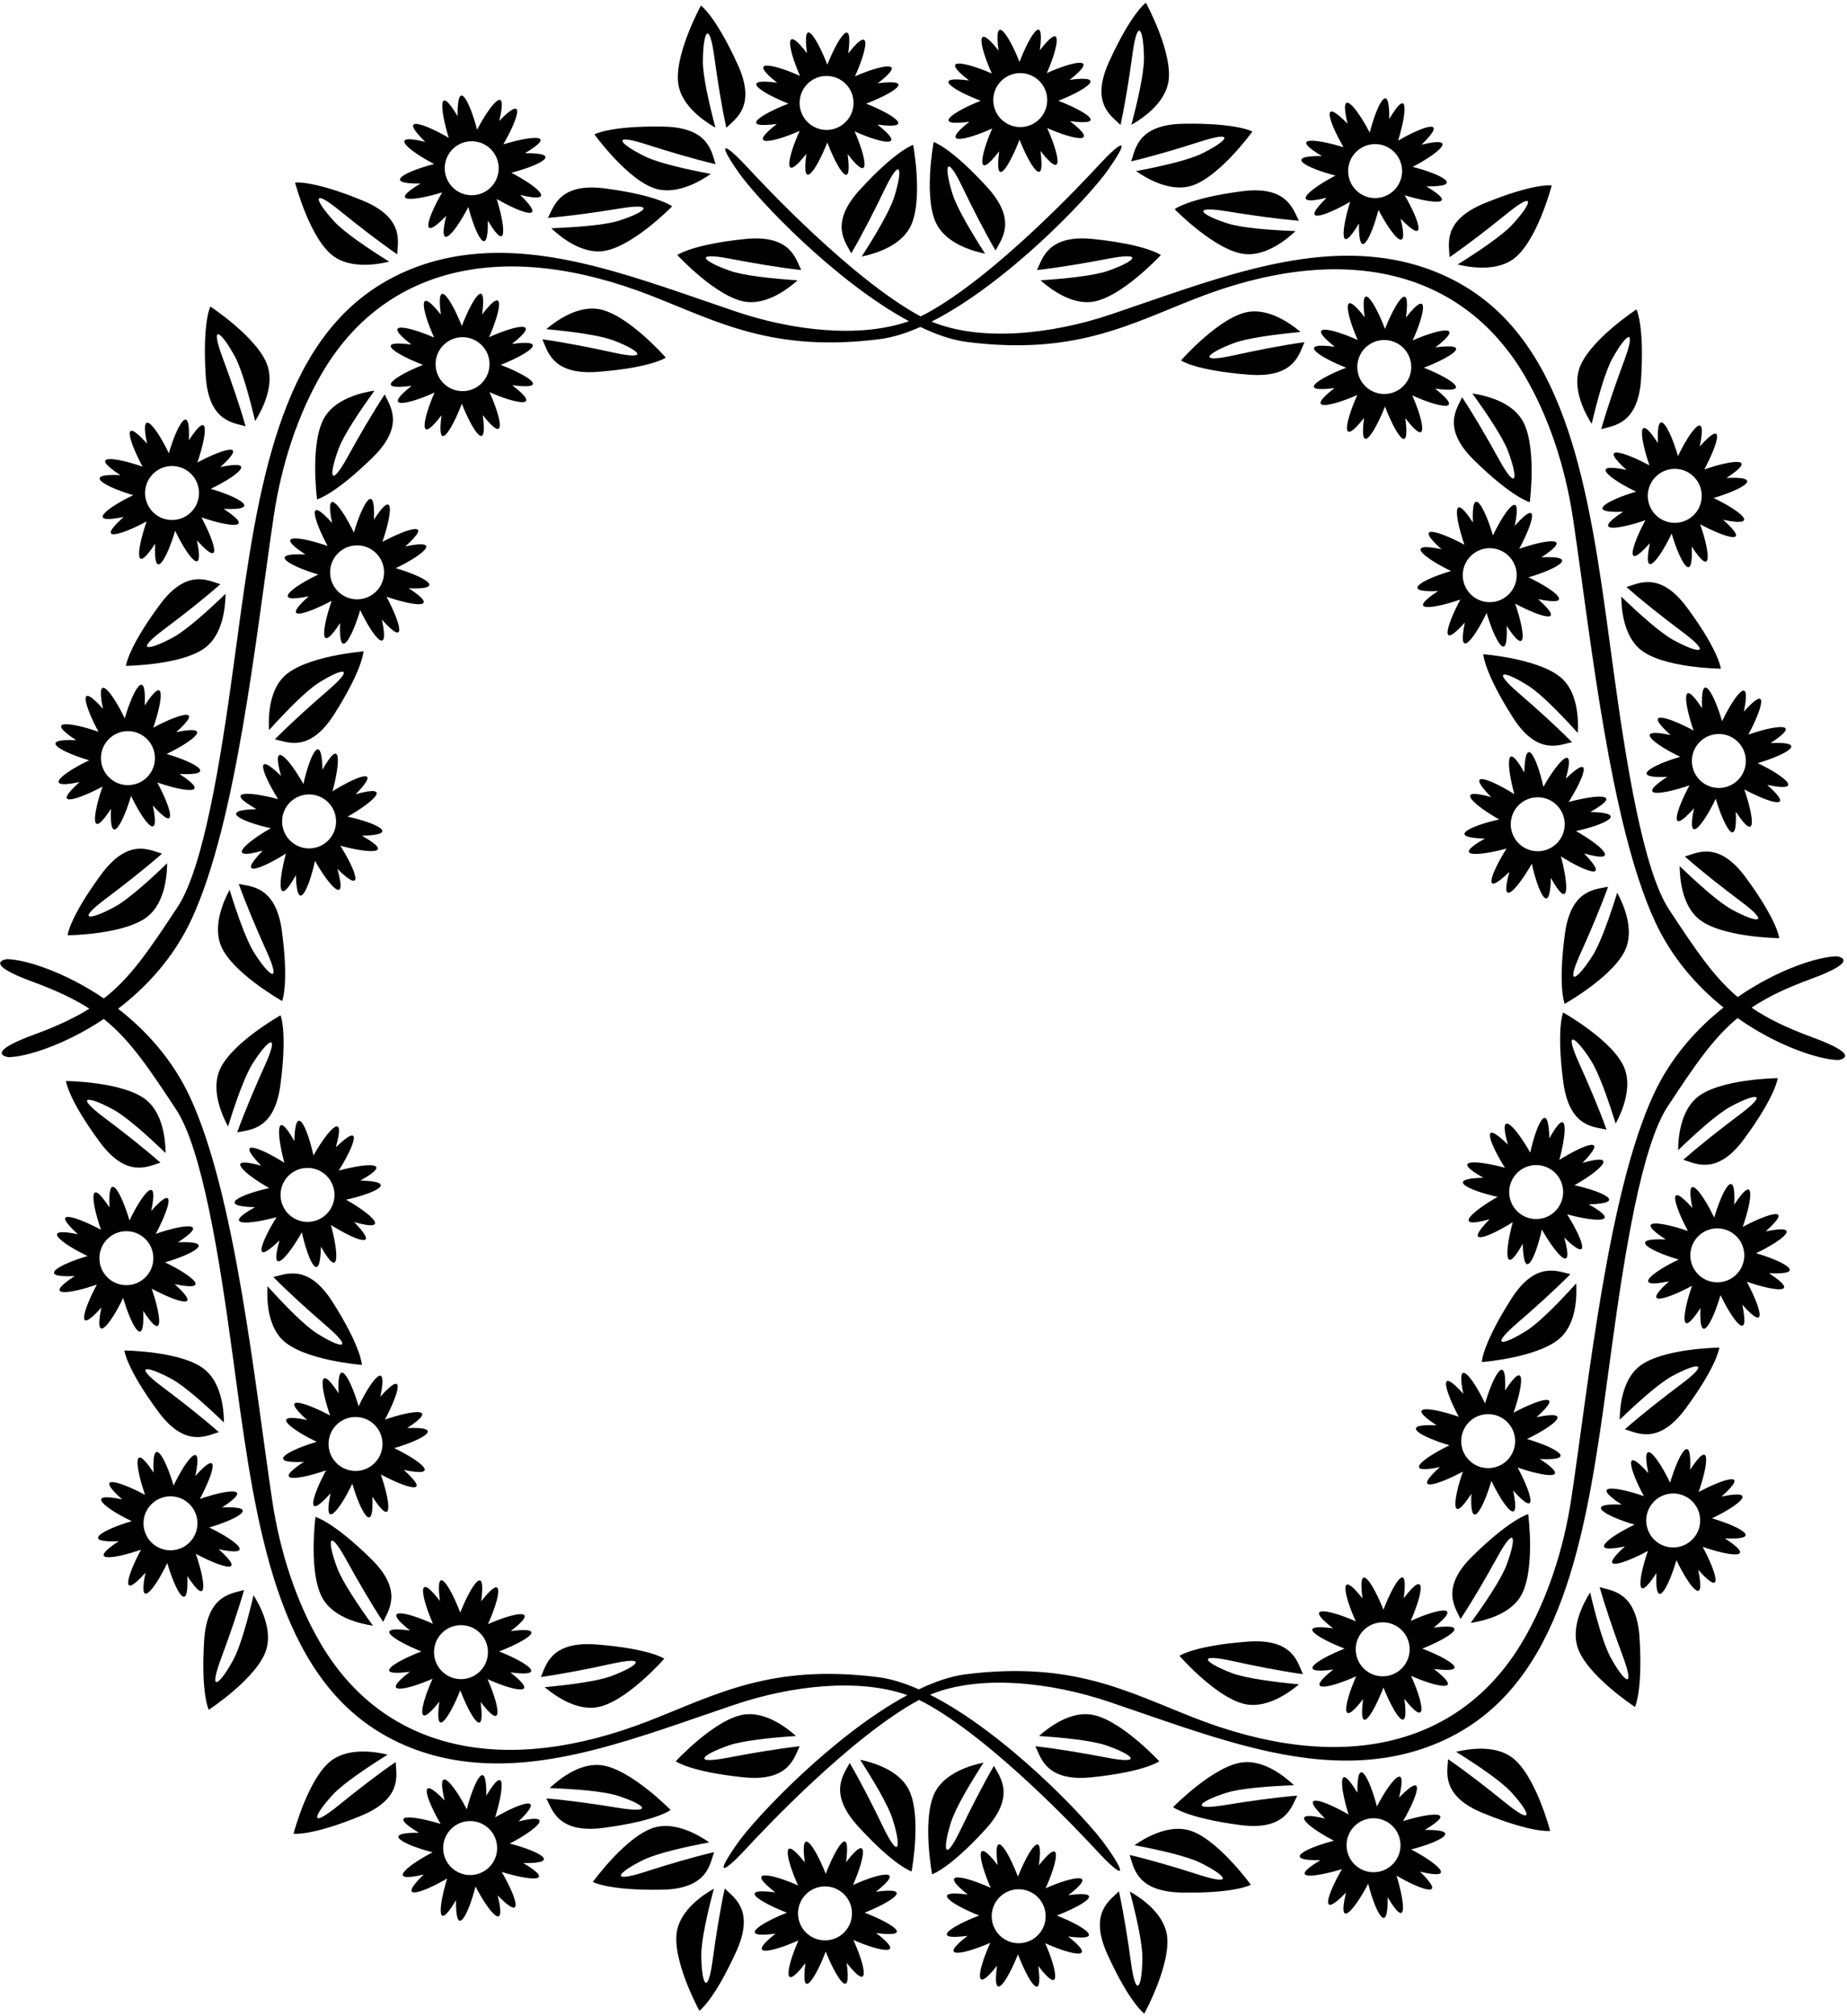 <?xml version="1.0" encoding="UTF-8"?>
<svg xmlns="http://www.w3.org/2000/svg" xmlns:xlink="http://www.w3.org/1999/xlink" width="529pt" height="577pt" viewBox="0 0 529 577" version="1.1">
<g id="surface1">
<path style=" stroke:none;fill-rule:nonzero;fill:rgb(0%,0%,0%);fill-opacity:1;" d="M 95.715 73.473 C 100.613 76.852 107.734 75.797 111.469 74.895 C 105.562 71.207 98.66 66.578 95.746 63.414 C 90.184 57.375 88.91 53.484 97.309 60.297 C 102.555 64.551 108.469 69.145 113.773 72.793 C 113.848 69.328 116.059 62.406 103.789 57.371 C 89.535 51.523 84.516 52.258 84.516 52.258 C 84.516 52.258 88.797 68.703 95.715 73.473 "/>
<path style=" stroke:none;fill-rule:nonzero;fill:rgb(0%,0%,0%);fill-opacity:1;" d="M 177.234 63.172 C 173.133 64.473 164.848 65.062 157.887 65.336 C 160.68 67.973 166.34 72.422 172.27 71.922 C 180.641 71.211 192.52 59.059 192.52 59.059 C 192.52 59.059 188.527 55.93 173.254 53.934 C 160.102 52.215 158.586 59.32 156.93 62.367 C 163.348 61.828 170.762 60.777 177.426 59.688 C 188.098 57.941 185.062 60.688 177.234 63.172 "/>
<path style=" stroke:none;fill-rule:nonzero;fill:rgb(0%,0%,0%);fill-opacity:1;" d="M 120.441 52.535 C 110.734 58.297 118.648 57.523 126.641 55.066 C 122.422 62.328 119.918 69.902 127.797 61.785 C 125.121 72.809 130.297 66.672 134.141 59.25 C 136.23 67.344 139.883 74.488 139.73 63.148 C 145.508 72.855 144.734 64.941 142.262 56.945 C 149.535 61.172 157.113 63.672 148.977 55.793 C 160.02 58.469 153.883 53.293 146.441 49.445 C 154.555 47.359 161.695 43.711 150.34 43.859 C 160.066 38.086 152.148 38.855 144.137 41.328 C 148.379 34.055 150.883 26.477 142.984 34.609 C 145.68 23.57 140.504 29.707 136.641 37.145 C 134.57 29.035 130.918 21.895 131.051 33.246 C 125.293 23.523 126.066 31.441 128.52 39.449 C 121.262 35.211 113.688 32.711 121.801 40.602 C 110.781 37.91 116.918 43.09 124.34 46.949 C 116.246 49.02 109.102 52.672 120.441 52.535 Z M 130.328 42.078 C 133.688 39.445 138.547 40.027 141.18 43.383 C 143.816 46.742 143.23 51.598 139.875 54.234 C 136.52 56.871 131.66 56.285 129.027 52.93 C 126.391 49.574 126.973 44.715 130.328 42.078 "/>
<path style=" stroke:none;fill-rule:nonzero;fill:rgb(0%,0%,0%);fill-opacity:1;" d="M 46.988 180.133 C 52.391 176.086 58.285 171.469 63.121 167.211 C 59.777 166.297 53.602 162.465 45.727 173.137 C 36.582 185.531 36.07 190.578 36.07 190.578 C 36.07 190.578 53.066 190.438 59.375 184.895 C 63.848 180.965 64.562 173.801 64.598 169.961 C 59.578 174.789 53.41 180.355 49.629 182.41 C 42.414 186.332 38.332 186.617 46.988 180.133 "/>
<path style=" stroke:none;fill-rule:nonzero;fill:rgb(0%,0%,0%);fill-opacity:1;" d="M 70.344 122.023 C 68.582 115.832 66.121 108.762 63.77 102.43 C 60 92.297 63.277 94.742 67.223 101.945 C 69.289 105.719 71.465 113.738 73.074 120.516 C 75.121 117.266 78.398 110.855 76.762 105.129 C 74.457 97.051 60.238 87.738 60.238 87.738 C 60.238 87.738 57.941 92.262 58.926 107.633 C 59.77 120.867 67.039 120.988 70.344 122.023 "/>
<path style=" stroke:none;fill-rule:nonzero;fill:rgb(0%,0%,0%);fill-opacity:1;" d="M 38.176 141.727 C 30.617 145.32 24.309 150.281 35.426 147.961 C 26.992 155.484 34.613 153.203 42 149.25 C 39.238 157.188 38.242 165.102 44.426 155.621 C 43.91 166.953 47.805 159.934 50.164 151.91 C 53.758 159.449 58.715 165.754 56.398 154.656 C 63.922 163.07 61.637 155.453 57.688 148.082 C 65.621 150.828 73.539 151.82 64.055 145.656 C 75.387 146.156 68.371 142.258 60.348 139.918 C 67.887 136.309 74.191 131.352 63.094 133.684 C 71.508 126.145 63.887 128.426 56.52 132.395 C 59.262 124.441 60.258 116.527 54.094 126.027 C 54.594 114.68 50.695 121.695 48.355 129.738 C 44.746 122.18 39.785 115.875 42.121 126.988 C 34.582 118.559 36.863 126.176 40.832 133.562 C 32.879 130.801 24.961 129.809 34.465 135.988 C 23.113 135.473 30.133 139.371 38.176 141.727 Z M 43.422 136.066 C 46.207 132.836 51.086 132.473 54.32 135.258 C 57.551 138.043 57.914 142.922 55.129 146.156 C 52.344 149.391 47.465 149.754 44.23 146.969 C 41 144.18 40.637 139.301 43.422 136.066 "/>
<path style=" stroke:none;fill-rule:nonzero;fill:rgb(0%,0%,0%);fill-opacity:1;" d="M 280.875 28.848 C 273.059 31.965 266.414 36.375 277.633 34.844 C 268.711 41.875 276.57 40.246 284.191 36.77 C 280.82 44.438 279.281 52.312 286.18 43.285 C 284.711 54.504 288.996 47.801 292 39.973 C 295.102 47.801 299.512 54.449 297.992 43.215 C 305.012 52.148 303.387 44.289 299.922 36.656 C 307.574 40.039 315.449 41.578 306.438 34.672 C 317.641 36.148 310.938 31.867 303.121 28.848 C 310.938 25.762 317.586 21.348 306.367 22.855 C 315.289 15.848 307.43 17.477 299.809 20.93 C 303.176 13.285 304.719 5.41 297.82 14.41 C 299.285 3.219 295.004 9.922 292 17.727 C 288.898 9.922 284.484 3.277 286.004 14.484 C 278.984 5.574 280.613 13.434 284.078 21.039 C 276.422 17.684 268.551 16.145 277.562 23.027 C 266.359 21.574 273.059 25.859 280.875 28.848 Z M 292.211 20.922 C 296.477 20.922 299.938 24.383 299.938 28.648 C 299.938 32.914 296.477 36.375 292.211 36.375 C 287.941 36.375 284.48 32.914 284.48 28.648 C 284.48 24.383 287.941 20.922 292.211 20.922 "/>
<path style=" stroke:none;fill-rule:nonzero;fill:rgb(0%,0%,0%);fill-opacity:1;" d="M 282.152 72.617 C 278.379 66.766 274.105 59.637 272.816 55.531 C 270.359 47.695 270.867 43.637 275.562 53.379 C 278.492 59.461 281.887 66.137 285.133 71.699 C 286.672 68.598 291.625 63.273 282.668 53.492 C 272.27 42.129 267.414 40.652 267.414 40.652 C 267.414 40.652 264.277 57.355 268.504 64.617 C 271.496 69.762 278.387 71.844 282.152 72.617 "/>
<path style=" stroke:none;fill-rule:nonzero;fill:rgb(0%,0%,0%);fill-opacity:1;" d="M 209.062 74.051 C 215.695 75.328 223.078 76.582 229.477 77.297 C 227.906 74.211 226.59 67.062 213.395 68.414 C 198.07 69.984 193.992 72.996 193.992 72.996 C 193.992 72.996 205.527 85.48 213.875 86.422 C 219.789 87.086 225.57 82.797 228.438 80.238 C 221.488 79.773 213.223 78.949 209.156 77.535 C 201.402 74.836 198.445 72.008 209.062 74.051 "/>
<path style=" stroke:none;fill-rule:nonzero;fill:rgb(0%,0%,0%);fill-opacity:1;" d="M 317.312 77.535 C 313.246 78.949 304.98 79.773 298.027 80.238 C 300.898 82.797 306.68 87.086 312.594 86.422 C 320.941 85.48 332.477 72.996 332.477 72.996 C 332.477 72.996 328.395 69.984 313.07 68.414 C 299.879 67.062 298.562 74.211 296.992 77.297 C 303.391 76.582 310.77 75.328 317.402 74.051 C 328.023 72.008 325.066 74.836 317.312 77.535 "/>
<path style=" stroke:none;fill-rule:nonzero;fill:rgb(0%,0%,0%);fill-opacity:1;" d="M 320.926 35.77 C 322.293 29.477 323.461 22.078 324.371 15.387 C 325.828 4.676 327.566 8.379 327.645 16.59 C 327.688 20.895 325.824 28.988 324.043 35.723 C 327.383 33.824 333.297 29.719 334.555 23.898 C 336.332 15.688 328.191 0.77 328.191 0.77 C 328.191 0.77 324.031 3.672 317.645 17.691 C 312.148 29.762 318.5 33.293 320.926 35.77 "/>
<path style=" stroke:none;fill-rule:nonzero;fill:rgb(0%,0%,0%);fill-opacity:1;" d="M 323.988 46.184 C 330.254 44.703 337.43 42.57 343.859 40.504 C 354.156 37.199 351.562 40.363 344.188 43.977 C 340.324 45.871 332.215 47.68 325.371 48.977 C 328.527 51.172 334.781 54.734 340.574 53.363 C 348.746 51.426 358.699 37.648 358.699 37.648 C 358.699 37.648 354.285 35.145 338.883 35.43 C 325.621 35.672 325.176 42.93 323.988 46.184 "/>
<path style=" stroke:none;fill-rule:nonzero;fill:rgb(0%,0%,0%);fill-opacity:1;" d="M 30.262 257.262 C 35.668 253.211 41.562 248.594 46.398 244.34 C 43.055 243.426 36.879 239.59 29.004 250.266 C 19.859 262.66 19.348 267.707 19.348 267.707 C 19.348 267.707 36.34 267.566 42.652 262.02 C 47.125 258.094 47.84 250.93 47.875 247.086 C 42.855 251.918 36.688 257.48 32.906 259.535 C 25.691 263.461 21.609 263.746 30.262 257.262 "/>
<path style=" stroke:none;fill-rule:nonzero;fill:rgb(0%,0%,0%);fill-opacity:1;" d="M 25.543 217.613 C 17.984 221.207 11.68 226.164 22.797 223.848 C 14.363 231.371 21.98 229.09 29.367 225.137 C 26.605 233.074 25.613 240.988 31.793 231.508 C 31.277 242.84 35.176 235.82 37.535 227.797 C 41.125 235.336 46.086 241.641 43.77 230.543 C 51.289 238.957 49.008 231.34 45.055 223.969 C 52.992 226.715 60.906 227.707 51.426 221.547 C 62.758 222.043 55.738 218.145 47.715 215.805 C 55.254 212.195 61.559 207.234 50.461 209.57 C 58.875 202.031 51.258 204.312 43.891 208.281 C 46.633 200.328 47.629 192.414 41.465 201.914 C 41.961 190.562 38.062 197.582 35.727 205.621 C 32.113 198.066 27.156 191.762 29.492 202.875 C 21.949 194.445 24.23 202.062 28.203 209.449 C 20.246 206.688 12.332 205.695 21.832 211.875 C 10.48 211.359 17.5 215.258 25.543 217.613 Z M 30.789 211.953 C 33.574 208.723 38.453 208.359 41.688 211.145 C 44.922 213.93 45.285 218.809 42.5 222.043 C 39.715 225.273 34.832 225.641 31.602 222.852 C 28.367 220.066 28.004 215.188 30.789 211.953 "/>
<path style=" stroke:none;fill-rule:nonzero;fill:rgb(0%,0%,0%);fill-opacity:1;" d="M 431.641 61.109 C 440.035 54.301 438.766 58.188 433.203 64.227 C 430.285 67.395 423.387 72.02 417.477 75.711 C 421.215 76.609 428.336 77.664 433.234 74.285 C 440.152 69.52 444.434 53.07 444.434 53.07 C 444.434 53.07 439.41 52.336 425.16 58.184 C 412.887 63.219 415.102 70.145 415.176 73.605 C 420.48 69.953 426.395 65.363 431.641 61.109 "/>
<path style=" stroke:none;fill-rule:nonzero;fill:rgb(0%,0%,0%);fill-opacity:1;" d="M 336.426 59.871 C 336.426 59.871 348.305 72.023 356.676 72.73 C 362.609 73.234 368.266 68.781 371.062 66.145 C 364.102 65.879 355.816 65.285 351.715 63.984 C 343.887 61.5 340.852 58.758 351.523 60.504 C 358.188 61.594 365.602 62.641 372.02 63.18 C 370.363 60.137 368.848 53.027 355.695 54.746 C 340.422 56.742 336.426 59.871 336.426 59.871 "/>
<path style=" stroke:none;fill-rule:nonzero;fill:rgb(0%,0%,0%);fill-opacity:1;" d="M 382.504 50.258 C 375.062 54.105 368.93 59.281 379.969 56.605 C 371.836 64.484 379.41 61.98 386.688 57.758 C 384.215 65.754 383.441 73.668 389.219 63.961 C 389.066 75.301 392.719 68.156 394.809 60.062 C 398.648 67.484 403.824 73.621 401.152 62.598 C 409.027 70.715 406.527 63.141 402.305 55.883 C 410.297 58.34 418.215 59.109 408.508 53.352 C 419.844 53.484 412.699 49.836 404.609 47.762 C 412.031 43.902 418.164 38.727 407.145 41.414 C 415.262 33.523 407.684 36.023 400.43 40.262 C 402.883 32.254 403.652 24.336 397.898 34.062 C 398.031 22.707 394.379 29.848 392.309 37.957 C 388.445 30.52 383.27 24.383 385.961 35.422 C 378.066 27.289 380.566 34.867 384.809 42.141 C 376.797 39.668 368.883 38.898 378.609 44.672 C 367.25 44.52 374.395 48.172 382.504 50.258 Z M 387.766 44.195 C 390.402 40.84 395.262 40.258 398.617 42.895 C 401.973 45.527 402.559 50.387 399.922 53.742 C 397.285 57.098 392.43 57.684 389.07 55.047 C 385.715 52.41 385.133 47.555 387.766 44.195 "/>
<path style=" stroke:none;fill-rule:nonzero;fill:rgb(0%,0%,0%);fill-opacity:1;" d="M 479.32 183.223 C 475.539 181.164 469.367 175.602 464.352 170.77 C 464.387 174.613 465.102 181.777 469.57 185.707 C 475.883 191.25 492.879 191.391 492.879 191.391 C 492.879 191.391 492.363 186.344 483.219 173.949 C 475.344 163.277 469.172 167.109 465.828 168.023 C 470.66 172.277 476.555 176.895 481.961 180.945 C 490.613 187.43 486.535 187.145 479.32 183.223 "/>
<path style=" stroke:none;fill-rule:nonzero;fill:rgb(0%,0%,0%);fill-opacity:1;" d="M 461.727 102.758 C 465.672 95.555 468.949 93.105 465.18 103.242 C 462.824 109.57 460.367 116.645 458.605 122.836 C 461.91 121.801 469.176 121.684 470.023 108.445 C 471.008 93.074 468.707 88.551 468.707 88.551 C 468.707 88.551 454.492 97.863 452.184 105.941 C 450.551 111.664 453.828 118.074 455.875 121.328 C 457.48 114.551 459.66 106.531 461.727 102.758 "/>
<path style=" stroke:none;fill-rule:nonzero;fill:rgb(0%,0%,0%);fill-opacity:1;" d="M 465.855 134.496 C 454.758 132.16 461.062 137.121 468.602 140.73 C 460.578 143.07 453.559 146.969 464.891 146.473 C 455.41 152.633 463.324 151.641 471.262 148.895 C 467.309 156.266 465.027 163.883 472.551 155.469 C 470.23 166.566 475.191 160.262 478.781 152.723 C 481.141 160.746 485.039 167.766 484.523 156.434 C 490.703 165.914 489.711 158 486.945 150.062 C 494.336 154.016 501.953 156.297 493.52 148.773 C 504.637 151.094 498.332 146.133 490.773 142.539 C 498.816 140.184 505.836 136.285 494.484 136.801 C 503.984 130.621 496.07 131.613 488.113 134.375 C 492.086 126.988 494.367 119.371 486.824 127.801 C 489.16 116.688 484.203 122.992 480.594 130.551 C 478.254 122.508 474.355 115.488 474.852 126.84 C 468.691 117.34 469.684 125.254 472.426 133.211 C 465.059 129.238 457.441 126.957 465.855 134.496 Z M 474.629 136.07 C 477.863 133.285 482.742 133.648 485.527 136.883 C 488.312 140.113 487.949 144.992 484.715 147.777 C 481.484 150.562 476.605 150.203 473.816 146.969 C 471.031 143.734 471.395 138.855 474.629 136.07 "/>
<path style=" stroke:none;fill-rule:nonzero;fill:rgb(0%,0%,0%);fill-opacity:1;" d="M 222.512 35.484 C 213.496 42.391 221.371 40.852 229.027 37.469 C 225.562 45.102 223.934 52.965 230.953 44.027 C 229.434 55.262 233.848 48.613 236.949 40.785 C 239.953 48.613 244.234 55.316 242.77 44.098 C 249.664 53.125 248.125 45.25 244.758 37.582 C 252.379 41.059 260.238 42.688 251.312 35.656 C 262.535 37.188 255.887 32.773 248.07 29.66 C 255.887 26.672 262.59 22.387 251.387 23.84 C 260.398 16.957 252.523 18.496 244.871 21.852 C 248.336 14.246 249.961 6.387 242.941 15.297 C 244.465 4.09 240.051 10.734 236.949 18.539 C 233.945 10.734 229.66 4.031 231.129 15.223 C 224.23 6.223 225.77 14.098 229.141 21.738 C 221.52 18.289 213.66 16.66 222.582 23.668 C 211.363 22.16 218.008 26.574 225.824 29.66 C 218.008 32.68 211.309 36.961 222.512 35.484 Z M 236.738 21.734 C 241.008 21.734 244.465 25.195 244.465 29.461 C 244.465 33.73 241.008 37.188 236.738 37.188 C 232.473 37.188 229.012 33.73 229.012 29.461 C 229.012 25.195 232.473 21.734 236.738 21.734 "/>
<path style=" stroke:none;fill-rule:nonzero;fill:rgb(0%,0%,0%);fill-opacity:1;" d="M 246.277 54.305 C 237.324 64.086 242.273 69.406 243.816 72.512 C 247.059 66.945 250.453 60.273 253.387 54.191 C 258.082 44.449 258.59 48.508 256.129 56.344 C 254.84 60.449 250.57 67.574 246.797 73.43 C 250.562 72.656 257.453 70.574 260.445 65.43 C 264.672 58.168 261.535 41.465 261.535 41.465 C 261.535 41.465 256.68 42.941 246.277 54.305 "/>
<path style=" stroke:none;fill-rule:nonzero;fill:rgb(0%,0%,0%);fill-opacity:1;" d="M 204.902 36.535 C 203.121 29.801 201.262 21.703 201.305 17.402 C 201.383 9.191 203.117 5.484 204.574 16.199 C 205.484 22.895 206.656 30.285 208.023 36.578 C 210.445 34.105 216.801 30.574 211.301 18.504 C 204.914 4.484 200.754 1.582 200.754 1.582 C 200.754 1.582 192.613 16.5 194.391 24.711 C 195.652 30.531 201.562 34.637 204.902 36.535 "/>
<path style=" stroke:none;fill-rule:nonzero;fill:rgb(0%,0%,0%);fill-opacity:1;" d="M 188.375 54.176 C 194.168 55.547 200.422 51.984 203.574 49.789 C 196.73 48.492 188.625 46.684 184.758 44.789 C 177.387 41.176 174.789 38.012 185.086 41.316 C 191.516 43.383 198.691 45.516 204.961 46.996 C 203.773 43.742 203.324 36.484 190.062 36.242 C 174.664 35.957 170.25 38.461 170.25 38.461 C 170.25 38.461 180.199 52.238 188.375 54.176 "/>
<path style=" stroke:none;fill-rule:nonzero;fill:rgb(0%,0%,0%);fill-opacity:1;" d="M 496.043 260.352 C 492.262 258.293 486.094 252.73 481.074 247.898 C 481.109 251.742 481.824 258.906 486.297 262.836 C 492.605 268.379 509.602 268.52 509.602 268.52 C 509.602 268.52 509.09 263.473 499.941 251.078 C 492.066 240.402 485.891 244.238 482.551 245.152 C 487.387 249.406 493.277 254.023 498.684 258.074 C 507.34 264.559 503.258 264.27 496.043 260.352 "/>
<path style=" stroke:none;fill-rule:nonzero;fill:rgb(0%,0%,0%);fill-opacity:1;" d="M 493.223 206.438 C 490.883 198.395 486.984 191.379 487.484 202.727 C 481.32 193.227 482.316 201.141 485.059 209.094 C 477.691 205.125 470.07 202.844 478.484 210.383 C 467.387 208.047 473.695 213.008 481.23 216.617 C 473.211 218.961 466.191 222.855 477.523 222.355 C 468.039 228.52 475.957 227.527 483.891 224.781 C 479.941 232.152 477.656 239.77 485.18 231.355 C 482.863 242.453 487.82 236.148 491.414 228.609 C 493.773 236.633 497.672 243.652 497.152 232.316 C 503.336 241.801 502.34 233.887 499.578 225.949 C 506.965 229.902 514.586 232.184 506.152 224.66 C 517.27 226.98 510.965 222.02 503.406 218.426 C 511.449 216.07 518.465 212.172 507.113 212.688 C 516.617 206.508 508.699 207.504 500.746 210.262 C 504.715 202.875 506.996 195.258 499.457 203.688 C 501.793 192.574 496.836 198.879 493.223 206.438 Z M 497.348 223.664 C 494.113 226.449 489.234 226.09 486.449 222.855 C 483.664 219.621 484.027 214.742 487.262 211.957 C 490.492 209.172 495.371 209.535 498.156 212.77 C 500.941 216 500.578 220.879 497.348 223.664 "/>
<path style=" stroke:none;fill-rule:nonzero;fill:rgb(0%,0%,0%);fill-opacity:1;" d="M 96.859 516.828 C 88.465 523.641 89.734 519.75 95.297 513.711 C 98.215 510.543 105.113 505.918 111.023 502.227 C 107.285 501.328 100.164 500.273 95.266 503.652 C 88.348 508.418 84.07 524.867 84.07 524.867 C 84.07 524.867 89.09 525.602 103.34 519.754 C 115.613 514.719 113.398 507.793 113.324 504.332 C 108.02 507.98 102.105 512.574 96.859 516.828 "/>
<path style=" stroke:none;fill-rule:nonzero;fill:rgb(0%,0%,0%);fill-opacity:1;" d="M 192.074 518.066 C 192.074 518.066 180.195 505.914 171.824 505.207 C 165.891 504.703 160.234 509.156 157.438 511.789 C 164.398 512.062 172.684 512.652 176.789 513.953 C 184.613 516.438 187.648 519.18 176.977 517.438 C 170.312 516.344 162.898 515.297 156.48 514.758 C 158.137 517.801 159.652 524.91 172.805 523.191 C 188.078 521.195 192.074 518.066 192.074 518.066 "/>
<path style=" stroke:none;fill-rule:nonzero;fill:rgb(0%,0%,0%);fill-opacity:1;" d="M 145.996 527.676 C 153.438 523.832 159.57 518.656 148.531 521.332 C 156.664 513.453 149.09 515.957 141.812 520.18 C 144.289 512.184 145.059 504.27 139.281 513.977 C 139.434 502.637 135.781 509.781 133.691 517.875 C 129.852 510.453 124.676 504.316 127.348 515.34 C 119.473 507.223 121.973 514.797 126.195 522.055 C 118.203 519.598 110.285 518.828 119.992 524.59 C 108.656 524.453 115.801 528.105 123.891 530.176 C 116.469 534.035 110.336 539.215 121.355 536.523 C 113.238 544.414 120.816 541.914 128.07 537.676 C 125.617 545.684 124.848 553.602 130.602 543.875 C 130.469 555.23 134.121 548.09 136.191 539.98 C 140.055 547.418 145.23 553.555 142.539 542.516 C 150.434 550.648 147.934 543.07 143.691 535.797 C 151.703 538.27 159.617 539.039 149.891 533.266 C 161.25 533.414 154.105 529.766 145.996 527.676 Z M 140.734 533.742 C 138.098 537.098 133.238 537.68 129.883 535.043 C 126.527 532.41 125.941 527.551 128.578 524.195 C 131.215 520.84 136.07 520.254 139.43 522.891 C 142.785 525.527 143.367 530.383 140.734 533.742 "/>
<path style=" stroke:none;fill-rule:nonzero;fill:rgb(0%,0%,0%);fill-opacity:1;" d="M 49.18 394.715 C 52.961 396.77 59.133 402.336 64.148 407.164 C 64.113 403.324 63.398 396.16 58.926 392.23 C 52.617 386.688 35.621 386.547 35.621 386.547 C 35.621 386.547 36.137 391.594 45.281 403.988 C 53.156 414.66 59.332 410.828 62.672 409.91 C 57.84 405.656 51.945 401.039 46.539 396.992 C 37.887 390.508 41.965 390.793 49.18 394.715 "/>
<path style=" stroke:none;fill-rule:nonzero;fill:rgb(0%,0%,0%);fill-opacity:1;" d="M 66.773 475.18 C 62.828 482.383 59.551 484.832 63.32 474.695 C 65.676 468.363 68.133 461.293 69.895 455.102 C 66.59 456.137 59.324 456.258 58.477 469.492 C 57.492 484.863 59.793 489.387 59.793 489.387 C 59.793 489.387 74.008 480.074 76.316 471.996 C 77.949 466.27 74.672 459.859 72.625 456.609 C 71.02 463.387 68.84 471.406 66.773 475.18 "/>
<path style=" stroke:none;fill-rule:nonzero;fill:rgb(0%,0%,0%);fill-opacity:1;" d="M 62.645 443.441 C 73.742 445.773 67.438 440.816 59.898 437.207 C 67.922 434.867 74.941 430.969 63.609 431.469 C 73.09 425.305 65.176 426.297 57.238 429.043 C 61.191 421.672 63.473 414.055 55.949 422.469 C 58.27 411.371 53.309 417.676 49.719 425.215 C 47.359 417.191 43.461 410.172 43.977 421.504 C 37.797 412.023 38.789 419.938 41.551 427.875 C 34.164 423.922 26.547 421.641 34.98 429.164 C 23.863 426.844 30.168 431.805 37.727 435.398 C 29.684 437.754 22.664 441.652 34.016 441.137 C 24.516 447.316 32.43 446.324 40.387 443.562 C 36.414 450.949 34.133 458.566 41.676 450.137 C 39.34 461.25 44.297 454.945 47.906 447.387 C 50.246 455.43 54.145 462.445 53.648 451.098 C 59.809 460.598 58.816 452.684 56.074 444.73 C 63.441 448.699 71.059 450.98 62.645 443.441 Z M 53.871 441.867 C 50.637 444.652 45.758 444.289 42.973 441.059 C 40.188 437.824 40.551 432.945 43.785 430.16 C 47.016 427.371 51.898 427.734 54.68 430.969 C 57.469 434.203 57.105 439.082 53.871 441.867 "/>
<path style=" stroke:none;fill-rule:nonzero;fill:rgb(0%,0%,0%);fill-opacity:1;" d="M 305.988 542.457 C 315.004 535.547 307.129 537.086 299.473 540.469 C 302.938 532.836 304.566 524.973 297.547 533.91 C 299.066 522.676 294.652 529.324 291.551 537.152 C 288.547 529.324 284.266 522.621 285.73 533.84 C 278.836 524.812 280.375 532.688 283.742 540.355 C 276.121 536.879 268.262 535.25 277.188 542.281 C 265.965 540.75 272.613 545.16 280.43 548.277 C 272.613 551.27 265.91 555.551 277.113 554.098 C 268.102 560.98 275.977 559.441 283.629 556.086 C 280.164 563.691 278.539 571.551 285.559 562.641 C 284.039 573.848 288.449 567.203 291.551 559.398 C 294.555 567.203 298.84 573.906 297.371 562.715 C 304.27 571.715 302.73 563.84 299.359 556.199 C 306.98 559.648 314.84 561.277 305.918 554.27 C 317.137 555.777 310.492 551.363 302.676 548.277 C 310.492 545.258 317.191 540.977 305.988 542.457 Z M 291.762 556.203 C 287.492 556.203 284.031 552.742 284.031 548.477 C 284.031 544.207 287.492 540.75 291.762 540.75 C 296.027 540.75 299.488 544.207 299.488 548.477 C 299.488 552.742 296.027 556.203 291.762 556.203 "/>
<path style=" stroke:none;fill-rule:nonzero;fill:rgb(0%,0%,0%);fill-opacity:1;" d="M 282.223 523.633 C 291.176 513.852 286.227 508.531 284.684 505.426 C 281.441 510.988 278.047 517.664 275.113 523.746 C 270.418 533.488 269.91 529.43 272.371 521.594 C 273.66 517.488 277.93 510.359 281.703 504.508 C 277.938 505.281 271.047 507.363 268.055 512.508 C 263.828 519.77 266.965 536.473 266.965 536.473 C 266.965 536.473 271.82 534.996 282.223 523.633 "/>
<path style=" stroke:none;fill-rule:nonzero;fill:rgb(0%,0%,0%);fill-opacity:1;" d="M 208.711 499.59 C 212.773 498.176 221.039 497.352 227.992 496.887 C 225.121 494.328 219.344 490.039 213.426 490.707 C 205.078 491.645 193.543 504.129 193.543 504.129 C 193.543 504.129 197.625 507.141 212.949 508.711 C 226.145 510.062 227.461 502.914 229.027 499.828 C 222.629 500.543 215.246 501.797 208.617 503.074 C 197.996 505.117 200.953 502.289 208.711 499.59 "/>
<path style=" stroke:none;fill-rule:nonzero;fill:rgb(0%,0%,0%);fill-opacity:1;" d="M 316.957 503.074 C 310.324 501.797 302.941 500.543 296.543 499.828 C 298.113 502.914 299.43 510.062 312.625 508.711 C 327.949 507.141 332.027 504.129 332.027 504.129 C 332.027 504.129 320.492 491.645 312.145 490.707 C 306.23 490.039 300.449 494.328 297.582 496.887 C 304.531 497.352 312.801 498.176 316.863 499.59 C 324.617 502.289 327.574 505.117 316.957 503.074 "/>
<path style=" stroke:none;fill-rule:nonzero;fill:rgb(0%,0%,0%);fill-opacity:1;" d="M 323.598 541.402 C 325.379 548.137 327.238 556.23 327.195 560.535 C 327.117 568.746 325.383 572.449 323.926 561.738 C 323.016 555.043 321.844 547.648 320.477 541.355 C 318.055 543.832 311.699 547.363 317.199 559.434 C 323.586 573.453 327.746 576.355 327.746 576.355 C 327.746 576.355 335.887 561.438 334.109 553.227 C 332.848 547.406 326.938 543.301 323.598 541.402 "/>
<path style=" stroke:none;fill-rule:nonzero;fill:rgb(0%,0%,0%);fill-opacity:1;" d="M 340.125 523.762 C 334.332 522.391 328.078 525.953 324.926 528.148 C 331.77 529.445 339.875 531.258 343.742 533.148 C 351.113 536.762 353.711 539.926 343.414 536.621 C 336.984 534.555 329.809 532.422 323.539 530.941 C 324.727 534.195 325.176 541.453 338.438 541.695 C 353.836 541.98 358.25 539.477 358.25 539.477 C 358.25 539.477 348.301 525.699 340.125 523.762 "/>
<path style=" stroke:none;fill-rule:nonzero;fill:rgb(0%,0%,0%);fill-opacity:1;" d="M 32.457 317.59 C 36.238 319.645 42.406 325.207 47.426 330.039 C 47.391 326.195 46.676 319.031 42.203 315.105 C 35.895 309.559 18.898 309.418 18.898 309.418 C 18.898 309.418 19.414 314.465 28.559 326.859 C 36.434 337.535 42.609 333.699 45.949 332.785 C 41.113 328.531 35.223 323.914 29.816 319.863 C 21.164 313.379 25.242 313.664 32.457 317.59 "/>
<path style=" stroke:none;fill-rule:nonzero;fill:rgb(0%,0%,0%);fill-opacity:1;" d="M 35.277 371.504 C 37.617 379.543 41.516 386.562 41.016 375.211 C 47.18 384.711 46.184 376.797 43.441 368.844 C 50.809 372.812 58.43 375.094 50.016 367.555 C 61.113 369.891 54.805 364.93 47.27 361.32 C 55.289 358.98 62.309 355.082 50.977 355.578 C 60.461 349.418 52.543 350.41 44.609 353.156 C 48.559 345.785 50.844 338.168 43.32 346.582 C 45.637 335.484 40.676 341.789 37.086 349.328 C 34.727 341.305 30.828 334.285 31.348 345.617 C 25.164 336.137 26.16 344.051 28.922 351.988 C 21.535 348.035 13.914 345.754 22.348 353.277 C 11.23 350.961 17.539 355.918 25.094 359.512 C 17.051 361.867 10.035 365.766 21.387 365.25 C 11.883 371.43 19.801 370.438 27.754 367.676 C 23.785 375.062 21.504 382.68 29.043 374.25 C 26.707 385.363 31.664 379.059 35.277 371.504 Z M 31.152 354.273 C 34.387 351.484 39.266 351.852 42.051 355.082 C 44.836 358.316 44.473 363.195 41.238 365.98 C 38.008 368.766 33.129 368.402 30.344 365.172 C 27.555 361.938 27.918 357.059 31.152 354.273 "/>
<path style=" stroke:none;fill-rule:nonzero;fill:rgb(0%,0%,0%);fill-opacity:1;" d="M 519.074 296.898 C 511.734 294.207 506.246 291.543 501.672 288.41 C 506.156 285.41 511.523 282.828 518.625 280.227 C 533.625 274.727 526.125 273.727 526.125 273.727 C 521.094 273.727 509.348 277.324 497.691 285.383 C 490.824 279.574 485.742 272.027 478.074 260.398 C 470.633 249.121 465.742 218.535 461.98 190.848 C 456.191 148.262 451.32 105.453 424.266 85.145 C 416.02 78.953 406.371 75.332 396.641 73.934 C 371.375 70.301 345.641 80.719 318.105 90.012 C 301.406 95.648 281 97.93 266.812 92.055 C 288.273 81.215 311.738 56.641 317.375 48.586 C 324.375 38.586 320.875 40.586 314.875 47.086 C 310.078 52.281 284.852 79.188 265.215 89.785 C 264.711 90.059 264.191 90.316 263.668 90.562 C 244.039 79.938 218.863 53.086 214.074 47.898 C 208.074 41.398 204.574 39.398 211.574 49.398 C 217.051 57.227 239.379 80.672 260.328 91.93 C 246.254 96.922 226.848 94.602 210.844 89.199 C 183.309 79.906 157.574 69.488 132.309 73.121 C 122.574 74.52 112.926 78.141 104.68 84.332 C 77.629 104.641 72.758 147.449 66.969 190.031 C 63.203 217.727 58.312 248.309 50.875 259.586 C 42.656 272.047 37.406 279.816 29.754 285.785 C 18.301 278.02 6.871 274.539 1.926 274.539 C 1.926 274.539 -5.574 275.539 9.426 281.039 C 16.117 283.492 21.266 285.922 25.59 288.703 C 21.359 291.367 16.336 293.719 9.875 296.086 C -5.125 301.586 2.375 302.586 2.375 302.586 C 7.25 302.586 18.43 299.203 29.723 291.66 C 37.152 297.59 42.355 305.305 50.426 317.539 C 57.867 328.816 62.758 359.398 66.52 387.094 C 72.309 429.676 77.18 472.484 104.234 492.793 C 112.48 498.984 122.129 502.605 131.859 504.004 C 157.125 507.637 182.859 497.219 210.395 487.926 C 226.398 482.523 245.805 480.207 259.879 485.195 C 238.93 496.453 216.605 519.898 211.125 527.727 C 204.125 537.727 207.625 535.727 213.625 529.227 C 218.414 524.039 243.594 497.188 263.223 486.562 C 263.746 486.809 264.262 487.066 264.766 487.34 C 284.402 497.938 309.633 524.844 314.426 530.039 C 320.426 536.539 323.926 538.539 316.926 528.539 C 311.289 520.484 287.824 495.91 266.367 485.074 C 280.555 479.195 300.957 481.473 317.656 487.113 C 345.191 496.406 370.926 506.824 396.191 503.191 C 405.926 501.793 415.574 498.172 423.82 491.98 C 450.871 471.672 455.742 428.863 461.531 386.277 C 465.297 358.59 470.188 328.004 477.625 316.727 C 485.449 304.867 490.582 297.258 497.656 291.402 C 509.469 299.699 521.473 303.398 526.574 303.398 C 526.574 303.398 534.074 302.398 519.074 296.898 Z M 473.625 313.227 C 460.625 341.227 455.098 395.082 450.098 428.582 C 447.863 443.547 443.156 457.773 436.23 469.578 C 418.273 500.191 383.977 508.094 341.957 491.66 C 322.855 484.188 307.258 475.395 276.625 479.227 C 272.395 479.754 267.832 481.309 263.152 483.543 C 259.09 481.742 255.133 480.5 251.426 480.039 C 220.793 476.211 205.199 485 186.098 492.473 C 144.078 508.906 109.777 501.004 91.824 470.395 C 84.898 458.586 80.188 444.359 77.953 429.395 C 72.953 395.895 67.426 342.039 54.426 314.039 C 49.414 303.242 41.801 294.91 33.82 288.734 C 41.961 282.523 49.77 274.086 54.875 263.086 C 67.875 235.086 73.402 181.23 78.402 147.73 C 80.637 132.766 85.344 118.539 92.27 106.73 C 110.227 76.121 144.523 68.219 186.547 84.652 C 205.645 92.125 221.242 100.914 251.875 97.086 C 255.578 96.621 259.535 95.383 263.602 93.582 C 268.277 95.816 272.84 97.371 277.074 97.898 C 307.707 101.73 323.301 92.938 342.402 85.465 C 384.422 69.031 418.723 76.934 436.676 107.547 C 443.602 119.352 448.312 133.578 450.547 148.543 C 455.547 182.043 461.074 235.898 474.074 263.898 C 478.867 274.223 486.035 282.293 493.633 288.383 C 485.871 294.508 478.512 302.699 473.625 313.227 "/>
<path style=" stroke:none;fill-rule:nonzero;fill:rgb(0%,0%,0%);fill-opacity:1;" d="M 171.18 88.422 C 165.285 87.598 159.391 91.73 156.457 94.211 C 163.391 94.859 171.637 95.902 175.66 97.426 C 183.34 100.332 186.219 103.238 175.66 100.91 C 169.062 99.461 161.719 98.008 155.34 97.125 C 156.828 100.254 157.953 107.434 171.18 106.434 C 186.539 105.27 190.699 102.363 190.699 102.363 C 190.699 102.363 179.5 89.582 171.18 88.422 "/>
<path style=" stroke:none;fill-rule:nonzero;fill:rgb(0%,0%,0%);fill-opacity:1;" d="M 106.738 130.934 C 116.215 121.652 111.559 116.07 110.188 112.891 C 106.648 118.27 102.895 124.746 99.633 130.66 C 94.418 140.133 94.133 136.051 97.016 128.363 C 98.523 124.332 103.176 117.449 107.262 111.809 C 103.465 112.379 96.469 114.078 93.199 119.055 C 88.586 126.074 90.805 142.926 90.805 142.926 C 90.805 142.926 95.734 141.715 106.738 130.934 "/>
<path style=" stroke:none;fill-rule:nonzero;fill:rgb(0%,0%,0%);fill-opacity:1;" d="M 143.395 104.434 C 151.211 101.348 157.855 96.934 146.637 98.441 C 155.559 91.434 147.699 93.062 140.078 96.512 C 143.445 88.871 144.988 80.996 138.09 89.996 C 139.559 78.805 135.273 85.508 132.27 93.312 C 129.168 85.508 124.758 78.863 126.273 90.066 C 119.258 81.16 120.887 89.02 124.348 96.625 C 116.691 93.27 108.82 91.73 117.832 98.613 C 106.629 97.16 113.328 101.441 121.148 104.434 C 113.328 107.547 106.684 111.961 117.902 110.43 C 108.98 117.461 116.844 115.832 124.461 112.355 C 121.094 120.023 119.551 127.898 126.449 118.871 C 124.98 130.09 129.266 123.387 132.27 115.559 C 135.371 123.387 139.785 130.031 138.266 118.801 C 145.281 127.734 143.656 119.875 140.191 112.242 C 147.848 115.625 155.719 117.164 146.707 110.258 C 157.91 111.734 151.211 107.449 143.395 104.434 Z M 132.48 111.961 C 128.211 111.961 124.754 108.504 124.754 104.234 C 124.754 99.969 128.211 96.508 132.48 96.508 C 136.746 96.508 140.207 99.969 140.207 104.234 C 140.207 108.504 136.746 111.961 132.48 111.961 "/>
<path style=" stroke:none;fill-rule:nonzero;fill:rgb(0%,0%,0%);fill-opacity:1;" d="M 91.145 195.527 C 98.07 191.121 102.121 190.559 93.934 197.617 C 88.816 202.027 83.254 207.039 78.723 211.613 C 82.117 212.297 88.543 215.699 95.668 204.512 C 103.941 191.52 104.109 186.449 104.109 186.449 C 104.109 186.449 87.164 187.754 81.246 193.719 C 77.055 197.941 76.832 205.137 77.059 208.973 C 81.734 203.812 87.512 197.84 91.145 195.527 "/>
<path style=" stroke:none;fill-rule:nonzero;fill:rgb(0%,0%,0%);fill-opacity:1;" d="M 80.805 286.516 C 80.805 286.516 82.789 281.848 80.754 266.578 C 79.004 253.43 71.746 253.809 68.379 253 C 70.559 259.059 73.496 265.945 76.277 272.102 C 80.73 281.953 77.293 279.734 72.867 272.82 C 70.547 269.195 67.824 261.348 65.758 254.695 C 63.938 258.078 61.105 264.695 63.129 270.297 C 65.984 278.195 80.805 286.516 80.805 286.516 "/>
<path style=" stroke:none;fill-rule:nonzero;fill:rgb(0%,0%,0%);fill-opacity:1;" d="M 77.562 237.062 C 70.289 241.18 64.336 246.559 75.246 243.469 C 67.371 251.566 74.816 248.77 81.895 244.305 C 79.703 252.426 79.25 260.391 84.75 250.492 C 85.031 261.852 88.438 254.582 90.219 246.398 C 94.34 253.691 99.719 259.645 96.629 248.715 C 104.727 256.609 101.93 249.164 97.465 242.066 C 105.59 244.277 113.555 244.727 103.652 239.211 C 115.012 238.949 107.742 235.539 99.559 233.738 C 106.852 229.637 112.805 224.258 101.871 227.332 C 109.77 219.25 102.324 222.047 95.227 226.496 C 97.438 218.387 97.891 210.422 92.371 220.309 C 92.109 208.965 88.703 216.234 86.898 224.402 C 82.801 217.125 77.422 211.172 80.492 222.086 C 72.41 214.207 75.211 221.652 79.656 228.734 C 71.551 226.539 63.586 226.09 73.469 231.59 C 62.129 231.867 69.398 235.273 77.562 237.062 Z M 82.34 230.48 C 84.898 227.066 89.738 226.367 93.156 228.926 C 96.574 231.484 97.27 236.328 94.711 239.742 C 92.152 243.16 87.309 243.855 83.895 241.297 C 80.477 238.742 79.781 233.898 82.34 230.48 "/>
<path style=" stroke:none;fill-rule:nonzero;fill:rgb(0%,0%,0%);fill-opacity:1;" d="M 91.172 164.438 C 83.613 168.031 77.309 172.988 88.426 170.672 C 79.992 178.195 87.613 175.91 95 171.961 C 92.238 179.895 91.242 187.812 97.422 178.328 C 96.906 189.66 100.805 182.645 103.164 174.617 C 106.754 182.16 111.715 188.465 109.398 177.367 C 116.918 185.781 114.637 178.16 110.688 170.793 C 118.621 173.535 126.539 174.531 117.055 168.367 C 128.387 168.867 121.367 164.969 113.344 162.629 C 120.883 159.02 127.188 154.059 116.094 156.395 C 124.504 148.855 116.887 151.137 109.52 155.105 C 112.262 147.152 113.258 139.234 107.094 148.734 C 107.59 137.387 103.695 144.406 101.355 152.445 C 97.742 144.891 92.785 138.586 95.121 149.699 C 87.582 141.266 89.863 148.887 93.832 156.273 C 85.879 153.512 77.961 152.516 87.461 158.695 C 76.113 158.184 83.129 162.078 91.172 164.438 Z M 96.418 158.777 C 99.207 155.547 104.086 155.184 107.316 157.969 C 110.551 160.754 110.914 165.633 108.129 168.863 C 105.344 172.098 100.465 172.461 97.23 169.676 C 93.996 166.891 93.633 162.012 96.418 158.777 "/>
<path style=" stroke:none;fill-rule:nonzero;fill:rgb(0%,0%,0%);fill-opacity:1;" d="M 353.289 98.238 C 357.312 96.715 365.555 95.672 372.492 95.023 C 369.555 92.543 363.664 88.406 357.77 89.23 C 349.445 90.395 338.246 103.18 338.246 103.18 C 338.246 103.18 342.406 106.086 357.77 107.246 C 370.992 108.246 372.121 101.066 373.605 97.938 C 367.23 98.82 359.883 100.273 353.289 101.727 C 342.727 104.051 345.605 101.145 353.289 98.238 "/>
<path style=" stroke:none;fill-rule:nonzero;fill:rgb(0%,0%,0%);fill-opacity:1;" d="M 429.312 131.473 C 426.055 125.559 422.301 119.078 418.758 113.703 C 417.387 116.883 412.734 122.469 422.211 131.746 C 433.215 142.527 438.141 143.738 438.141 143.738 C 438.141 143.738 440.363 126.887 435.746 119.867 C 432.48 114.891 425.484 113.191 421.684 112.621 C 425.77 118.262 430.422 125.145 431.934 129.176 C 434.816 136.863 434.531 140.945 429.312 131.473 "/>
<path style=" stroke:none;fill-rule:nonzero;fill:rgb(0%,0%,0%);fill-opacity:1;" d="M 382.238 111.066 C 373.227 117.977 381.102 116.438 388.758 113.055 C 385.293 120.688 383.664 128.551 390.684 119.613 C 389.164 130.848 393.578 124.199 396.68 116.371 C 399.684 124.199 403.965 130.902 402.5 119.684 C 409.395 128.711 407.855 120.836 404.488 113.168 C 412.105 116.645 419.965 118.273 411.043 111.242 C 422.266 112.773 415.617 108.359 407.801 105.246 C 415.617 102.258 422.32 97.973 411.113 99.426 C 420.129 92.543 412.254 94.082 404.598 97.438 C 408.062 89.832 409.691 81.973 402.672 90.883 C 404.191 79.676 399.777 86.32 396.68 94.125 C 393.672 86.32 389.391 79.617 390.855 90.809 C 383.961 81.809 385.5 89.684 388.867 97.324 C 381.25 93.875 373.391 92.246 382.312 99.254 C 371.094 97.746 377.738 102.16 385.555 105.246 C 377.738 108.266 371.035 112.547 382.238 111.066 Z M 396.469 97.32 C 400.734 97.32 404.195 100.777 404.195 105.047 C 404.195 109.312 400.734 112.773 396.469 112.773 C 392.199 112.773 388.742 109.312 388.742 105.047 C 388.742 100.777 392.199 97.32 396.469 97.32 "/>
<path style=" stroke:none;fill-rule:nonzero;fill:rgb(0%,0%,0%);fill-opacity:1;" d="M 433.281 205.324 C 440.406 216.512 446.828 213.109 450.227 212.426 C 445.695 207.852 440.129 202.84 435.016 198.43 C 426.824 191.371 430.879 191.934 437.805 196.34 C 441.438 198.652 447.211 204.625 451.887 209.785 C 452.113 205.949 451.895 198.758 447.699 194.531 C 441.781 188.566 424.84 187.262 424.84 187.262 C 424.84 187.262 425.004 192.336 433.281 205.324 "/>
<path style=" stroke:none;fill-rule:nonzero;fill:rgb(0%,0%,0%);fill-opacity:1;" d="M 456.078 273.633 C 451.652 280.547 448.215 282.766 452.672 272.91 C 455.449 266.758 458.387 259.871 460.57 253.812 C 457.203 254.621 449.941 254.242 448.191 267.391 C 446.16 282.66 448.145 287.328 448.145 287.328 C 448.145 287.328 462.965 279.008 465.816 271.105 C 467.84 265.508 465.012 258.891 463.188 255.508 C 461.121 262.156 458.402 270.008 456.078 273.633 "/>
<path style=" stroke:none;fill-rule:nonzero;fill:rgb(0%,0%,0%);fill-opacity:1;" d="M 442.047 225.215 C 440.242 217.047 436.836 209.777 436.574 221.121 C 431.059 211.234 431.508 219.199 433.723 227.309 C 426.621 222.859 419.176 220.062 427.074 228.145 C 416.145 225.07 422.094 230.449 429.391 234.551 C 421.203 236.352 413.938 239.762 425.297 240.023 C 415.395 245.539 423.359 245.09 431.484 242.879 C 427.02 249.977 424.219 257.422 432.32 249.523 C 429.23 260.453 434.605 254.504 438.727 247.211 C 440.512 255.395 443.918 262.66 444.199 251.305 C 449.695 261.203 449.246 253.238 447.055 245.117 C 454.133 249.578 461.578 252.379 453.699 244.281 C 464.613 247.371 458.66 241.992 451.387 237.871 C 459.551 236.086 466.82 232.68 455.48 232.402 C 465.363 226.902 457.398 227.352 449.289 229.547 C 453.738 222.465 456.535 215.02 448.457 222.898 C 451.527 211.984 446.148 217.938 442.047 225.215 Z M 445.055 242.109 C 441.637 244.668 436.797 243.973 434.238 240.559 C 431.68 237.141 432.375 232.297 435.789 229.738 C 439.207 227.184 444.051 227.879 446.609 231.293 C 449.164 234.711 448.469 239.555 445.055 242.109 "/>
<path style=" stroke:none;fill-rule:nonzero;fill:rgb(0%,0%,0%);fill-opacity:1;" d="M 433.828 150.512 C 436.164 139.395 431.203 145.703 427.594 153.258 C 425.254 145.219 421.355 138.199 421.855 149.551 C 415.691 140.051 416.688 147.965 419.43 155.918 C 412.062 151.949 404.441 149.668 412.855 157.207 C 401.758 154.871 408.062 159.828 415.602 163.441 C 407.578 165.781 400.562 169.68 411.891 169.18 C 402.41 175.344 410.324 174.348 418.262 171.605 C 414.312 178.973 412.027 186.594 419.551 178.18 C 417.234 189.277 422.191 182.973 425.785 175.43 C 428.145 183.457 432.039 190.473 431.523 179.141 C 437.703 188.625 436.711 180.711 433.949 172.773 C 441.336 176.723 448.953 179.008 440.523 171.484 C 451.641 173.801 445.332 168.844 437.773 165.25 C 445.816 162.891 452.836 158.996 441.484 159.512 C 450.988 153.328 443.07 154.324 435.117 157.086 C 439.086 149.699 441.367 142.078 433.828 150.512 Z M 431.719 170.488 C 428.484 173.273 423.605 172.91 420.82 169.68 C 418.035 166.445 418.398 161.566 421.629 158.781 C 424.863 155.992 429.742 156.355 432.527 159.59 C 435.312 162.824 434.949 167.703 431.719 170.488 "/>
<path style=" stroke:none;fill-rule:nonzero;fill:rgb(0%,0%,0%);fill-opacity:1;" d="M 154.895 480 C 161.27 479.117 168.617 477.664 175.215 476.211 C 185.773 473.887 182.895 476.793 175.215 479.699 C 171.188 481.223 162.945 482.266 156.008 482.914 C 158.945 485.395 164.836 489.527 170.73 488.707 C 179.055 487.543 190.254 474.762 190.254 474.762 C 190.254 474.762 186.094 471.855 170.73 470.691 C 157.508 469.691 156.379 476.871 154.895 480 "/>
<path style=" stroke:none;fill-rule:nonzero;fill:rgb(0%,0%,0%);fill-opacity:1;" d="M 99.188 446.465 C 102.445 452.379 106.199 458.855 109.742 464.234 C 111.113 461.055 115.766 455.473 106.289 446.191 C 95.285 435.41 90.359 434.199 90.359 434.199 C 90.359 434.199 88.137 451.051 92.75 458.07 C 96.02 463.047 103.016 464.746 106.816 465.316 C 102.73 459.676 98.078 452.793 96.566 448.762 C 93.684 441.074 93.969 436.992 99.188 446.465 "/>
<path style=" stroke:none;fill-rule:nonzero;fill:rgb(0%,0%,0%);fill-opacity:1;" d="M 146.262 466.867 C 155.273 459.961 147.398 461.5 139.742 464.883 C 143.207 457.25 144.836 449.391 137.816 458.324 C 139.336 447.094 134.922 453.738 131.82 461.566 C 128.816 453.738 124.535 447.035 126 458.254 C 119.105 449.227 120.645 457.102 124.012 464.77 C 116.395 461.293 108.531 459.664 117.457 466.695 C 106.234 465.164 112.883 469.578 120.699 472.691 C 112.883 475.684 106.18 479.965 117.387 478.512 C 108.371 485.395 116.246 483.855 123.902 480.5 C 120.438 488.105 118.809 495.965 125.828 487.055 C 124.309 498.266 128.723 491.617 131.82 483.812 C 134.828 491.617 139.109 498.32 137.645 487.129 C 144.539 496.129 143 488.254 139.633 480.613 C 147.25 484.062 155.109 485.691 146.188 478.684 C 157.406 480.191 150.762 475.777 142.945 472.691 C 150.762 469.672 157.465 465.391 146.262 466.867 Z M 132.031 480.617 C 127.766 480.617 124.305 477.156 124.305 472.891 C 124.305 468.621 127.766 465.164 132.031 465.164 C 136.301 465.164 139.758 468.621 139.758 472.891 C 139.758 477.156 136.301 480.617 132.031 480.617 "/>
<path style=" stroke:none;fill-rule:nonzero;fill:rgb(0%,0%,0%);fill-opacity:1;" d="M 95.219 372.613 C 88.094 361.426 81.672 364.828 78.273 365.512 C 82.805 370.086 88.371 375.098 93.484 379.508 C 101.676 386.566 97.625 386.004 90.695 381.598 C 87.062 379.285 81.289 373.312 76.613 368.152 C 76.387 371.988 76.605 379.184 80.801 383.406 C 86.719 389.371 103.664 390.676 103.664 390.676 C 103.664 390.676 103.496 385.605 95.219 372.613 "/>
<path style=" stroke:none;fill-rule:nonzero;fill:rgb(0%,0%,0%);fill-opacity:1;" d="M 75.832 305.023 C 73.047 311.18 70.113 318.066 67.93 324.125 C 71.297 323.316 78.559 323.695 80.309 310.547 C 82.34 295.277 80.355 290.609 80.355 290.609 C 80.355 290.609 65.535 298.93 62.684 306.828 C 60.66 312.43 63.488 319.047 65.309 322.43 C 67.379 315.777 70.098 307.93 72.418 304.305 C 76.848 297.391 80.285 295.172 75.832 305.023 "/>
<path style=" stroke:none;fill-rule:nonzero;fill:rgb(0%,0%,0%);fill-opacity:1;" d="M 86.453 352.723 C 88.258 360.891 91.664 368.16 91.922 356.816 C 97.441 366.703 96.992 358.738 94.777 350.629 C 101.879 355.078 109.324 357.875 101.426 349.793 C 112.355 352.867 106.406 347.488 99.109 343.387 C 107.297 341.586 114.562 338.176 103.203 337.914 C 113.105 332.398 105.141 332.848 97.016 335.059 C 101.48 327.961 104.281 320.516 96.18 328.41 C 99.273 317.48 93.895 323.434 89.773 330.727 C 87.988 322.543 84.582 315.273 84.301 326.633 C 78.801 316.734 79.254 324.699 81.445 332.82 C 74.367 328.355 66.922 325.559 74.801 333.656 C 63.887 330.566 69.84 335.945 77.113 340.062 C 68.949 341.852 61.68 345.258 73.02 345.535 C 63.137 351.035 71.102 350.586 79.207 348.391 C 74.762 355.473 71.965 362.918 80.043 355.035 C 76.973 365.953 82.352 360 86.453 352.723 Z M 83.445 335.828 C 86.863 333.27 91.707 333.965 94.262 337.383 C 96.82 340.797 96.125 345.641 92.711 348.199 C 89.293 350.758 84.449 350.059 81.891 346.645 C 79.336 343.227 80.031 338.383 83.445 335.828 "/>
<path style=" stroke:none;fill-rule:nonzero;fill:rgb(0%,0%,0%);fill-opacity:1;" d="M 94.672 427.426 C 92.336 438.539 97.297 432.234 100.906 424.68 C 103.246 432.719 107.145 439.738 106.645 428.391 C 112.809 437.891 111.812 429.973 109.07 422.02 C 116.438 425.988 124.059 428.27 115.645 420.73 C 126.742 423.066 120.438 418.105 112.898 414.496 C 120.922 412.156 127.938 408.258 116.609 408.758 C 126.09 402.594 118.176 403.59 110.238 406.332 C 114.188 398.965 116.473 391.344 108.949 399.758 C 111.266 388.66 106.309 394.965 102.715 402.508 C 100.355 394.48 96.461 387.465 96.977 398.797 C 90.793 389.312 91.789 397.23 94.551 405.164 C 87.164 401.215 79.543 398.93 87.977 406.453 C 76.859 404.137 83.168 409.094 90.727 412.688 C 82.684 415.047 75.664 418.941 87.016 418.43 C 77.512 424.609 85.43 423.613 93.383 420.852 C 89.414 428.238 87.133 435.855 94.672 427.426 Z M 96.781 407.449 C 100.016 404.664 104.895 405.027 107.68 408.262 C 110.465 411.492 110.102 416.371 106.871 419.156 C 103.637 421.941 98.758 421.578 95.973 418.348 C 93.188 415.113 93.551 410.234 96.781 407.449 "/>
<path style=" stroke:none;fill-rule:nonzero;fill:rgb(0%,0%,0%);fill-opacity:1;" d="M 352.84 475.398 C 359.438 476.852 366.781 478.305 373.16 479.188 C 371.672 476.059 370.547 468.879 357.32 469.879 C 341.961 471.039 337.801 473.945 337.801 473.945 C 337.801 473.945 349 486.73 357.32 487.895 C 363.215 488.715 369.109 484.582 372.043 482.102 C 365.109 481.453 356.863 480.41 352.84 478.887 C 345.16 475.98 342.281 473.074 352.84 475.398 "/>
<path style=" stroke:none;fill-rule:nonzero;fill:rgb(0%,0%,0%);fill-opacity:1;" d="M 421.762 445.379 C 412.285 454.66 416.941 460.242 418.312 463.422 C 421.852 458.047 425.605 451.566 428.867 445.652 C 434.086 436.18 434.367 440.262 431.484 447.949 C 429.977 451.98 425.324 458.863 421.238 464.504 C 425.035 463.934 432.031 462.234 435.301 457.258 C 439.914 450.238 437.691 433.387 437.691 433.387 C 437.691 433.387 432.766 434.598 421.762 445.379 "/>
<path style=" stroke:none;fill-rule:nonzero;fill:rgb(0%,0%,0%);fill-opacity:1;" d="M 407.352 471.879 C 415.168 468.766 421.816 464.352 410.598 465.883 C 419.52 458.852 411.656 460.48 404.039 463.957 C 407.406 456.289 408.949 448.414 402.051 457.441 C 403.52 446.223 399.234 452.926 396.23 460.754 C 393.129 452.926 388.715 446.277 390.234 457.512 C 383.219 448.574 384.844 456.438 388.309 464.07 C 380.652 460.688 372.781 459.148 381.793 466.059 C 370.59 464.578 377.289 468.859 385.105 471.879 C 377.289 474.965 370.645 479.379 381.863 477.871 C 372.941 484.879 380.801 483.25 388.422 479.801 C 385.055 487.441 383.512 495.316 390.41 486.316 C 388.941 497.508 393.227 490.805 396.23 483 C 399.332 490.805 403.742 497.453 402.227 486.242 C 409.242 495.152 407.613 487.293 404.152 479.688 C 411.809 483.043 419.68 484.582 410.668 477.699 C 421.871 479.152 415.168 474.867 407.352 471.879 Z M 396.02 479.805 C 391.754 479.805 388.293 476.348 388.293 472.078 C 388.293 467.812 391.754 464.352 396.02 464.352 C 400.289 464.352 403.746 467.812 403.746 472.078 C 403.746 476.348 400.289 479.805 396.02 479.805 "/>
<path style=" stroke:none;fill-rule:nonzero;fill:rgb(0%,0%,0%);fill-opacity:1;" d="M 432.785 502.84 C 427.887 499.461 420.766 500.516 417.031 501.414 C 422.938 505.105 429.84 509.73 432.754 512.898 C 438.316 518.938 439.59 522.828 431.191 516.016 C 425.945 511.762 420.031 507.168 414.727 503.52 C 414.652 506.98 412.441 513.906 424.711 518.941 C 438.965 524.789 443.984 524.055 443.984 524.055 C 443.984 524.055 439.703 507.605 432.785 502.84 "/>
<path style=" stroke:none;fill-rule:nonzero;fill:rgb(0%,0%,0%);fill-opacity:1;" d="M 351.266 513.141 C 355.367 511.84 363.652 511.25 370.613 510.977 C 367.82 508.344 362.16 503.891 356.23 504.395 C 347.859 505.102 335.98 517.254 335.98 517.254 C 335.98 517.254 339.973 520.383 355.246 522.379 C 368.398 524.098 369.914 516.988 371.57 513.945 C 365.152 514.484 357.738 515.531 351.074 516.625 C 340.402 518.367 343.438 515.625 351.266 513.141 "/>
<path style=" stroke:none;fill-rule:nonzero;fill:rgb(0%,0%,0%);fill-opacity:1;" d="M 408.059 523.777 C 417.766 518.016 409.852 518.785 401.859 521.242 C 406.078 513.984 408.582 506.41 400.703 514.527 C 403.379 503.504 398.203 509.641 394.359 517.062 C 392.27 508.969 388.617 501.824 388.77 513.164 C 382.992 503.457 383.766 511.371 386.238 519.367 C 378.965 515.145 371.387 512.641 379.523 520.52 C 368.48 517.844 374.617 523.02 382.059 526.863 C 373.945 528.953 366.805 532.602 378.16 532.453 C 368.434 538.227 376.352 537.457 384.363 534.984 C 380.121 542.258 377.617 549.836 385.516 541.703 C 382.82 552.742 387.996 546.605 391.859 539.168 C 393.93 547.277 397.582 554.418 397.449 543.062 C 403.207 552.789 402.434 544.871 399.98 536.863 C 407.238 541.102 414.812 543.602 406.699 535.711 C 417.719 538.402 411.582 533.223 404.164 529.363 C 412.254 527.293 419.398 523.641 408.059 523.777 Z M 398.172 534.23 C 394.812 536.867 389.953 536.285 387.32 532.93 C 384.684 529.57 385.27 524.715 388.625 522.078 C 391.98 519.441 396.84 520.027 399.473 523.383 C 402.109 526.738 401.527 531.598 398.172 534.23 "/>
<path style=" stroke:none;fill-rule:nonzero;fill:rgb(0%,0%,0%);fill-opacity:1;" d="M 437.355 380.785 C 430.43 385.191 426.379 385.754 434.566 378.695 C 439.684 374.285 445.246 369.273 449.777 364.699 C 446.383 364.016 439.961 360.613 432.832 371.801 C 424.559 384.789 424.391 389.863 424.391 389.863 C 424.391 389.863 441.336 388.559 447.254 382.594 C 451.445 378.367 451.664 371.176 451.441 367.34 C 446.766 372.5 440.988 378.473 437.355 380.785 "/>
<path style=" stroke:none;fill-rule:nonzero;fill:rgb(0%,0%,0%);fill-opacity:1;" d="M 447.695 289.797 C 447.695 289.797 445.715 294.465 447.746 309.734 C 449.496 322.883 456.754 322.504 460.121 323.312 C 457.941 317.254 455.004 310.367 452.223 304.211 C 447.77 294.359 451.203 296.578 455.633 303.492 C 457.953 307.117 460.676 314.969 462.742 321.617 C 464.562 318.234 467.395 311.617 465.371 306.02 C 462.516 298.117 447.695 289.797 447.695 289.797 "/>
<path style=" stroke:none;fill-rule:nonzero;fill:rgb(0%,0%,0%);fill-opacity:1;" d="M 450.938 339.254 C 458.215 335.133 464.164 329.754 453.254 332.844 C 461.129 324.746 453.688 327.547 446.605 332.008 C 448.797 323.887 449.25 315.922 443.754 325.82 C 443.473 314.465 440.062 321.73 438.277 329.914 C 434.16 322.621 428.781 316.672 431.871 327.602 C 423.773 319.703 426.57 327.148 431.035 334.246 C 422.91 332.035 414.945 331.586 424.848 337.102 C 413.488 337.363 420.758 340.773 428.941 342.574 C 421.648 346.676 415.695 352.055 426.629 348.98 C 418.73 357.062 426.176 354.266 433.273 349.816 C 431.062 357.926 430.609 365.891 436.129 356.004 C 436.391 367.348 439.797 360.078 441.602 351.91 C 445.699 359.188 451.078 365.141 448.008 354.227 C 456.09 362.105 453.289 354.66 448.844 347.578 C 456.949 349.773 464.914 350.223 455.031 344.723 C 466.371 344.445 459.105 341.035 450.938 339.254 Z M 446.16 345.832 C 443.602 349.246 438.762 349.941 435.344 347.387 C 431.926 344.828 431.23 339.984 433.789 336.566 C 436.348 333.152 441.191 332.457 444.605 335.016 C 448.023 337.57 448.719 342.414 446.16 345.832 "/>
<path style=" stroke:none;fill-rule:nonzero;fill:rgb(0%,0%,0%);fill-opacity:1;" d="M 481.516 396.18 C 476.109 400.23 470.215 404.848 465.379 409.102 C 468.723 410.016 474.898 413.848 482.77 403.176 C 491.914 390.781 492.43 385.734 492.43 385.734 C 492.43 385.734 475.438 385.875 469.125 391.418 C 464.652 395.348 463.938 402.512 463.902 406.355 C 468.922 401.523 475.09 395.961 478.871 393.902 C 486.086 389.98 490.168 389.695 481.516 396.18 "/>
<path style=" stroke:none;fill-rule:nonzero;fill:rgb(0%,0%,0%);fill-opacity:1;" d="M 458.156 454.285 C 459.922 460.48 462.379 467.555 464.73 473.883 C 468.5 484.02 465.223 481.57 461.277 474.367 C 459.211 470.594 457.035 462.574 455.43 455.797 C 453.379 459.051 450.102 465.461 451.738 471.184 C 454.047 479.262 468.262 488.574 468.262 488.574 C 468.262 488.574 470.559 484.051 469.574 468.68 C 468.73 455.441 461.461 455.324 458.156 454.285 "/>
<path style=" stroke:none;fill-rule:nonzero;fill:rgb(0%,0%,0%);fill-opacity:1;" d="M 490.324 434.586 C 497.883 430.992 504.191 426.031 493.074 428.352 C 501.508 420.828 493.887 423.109 486.5 427.062 C 489.262 419.125 490.258 411.211 484.074 420.691 C 484.59 409.359 480.695 416.379 478.336 424.402 C 474.742 416.863 469.785 410.559 472.102 421.656 C 464.578 413.242 466.863 420.859 470.812 428.23 C 462.879 425.484 454.961 424.492 464.441 430.652 C 453.113 430.156 460.129 434.055 468.152 436.395 C 460.613 440.004 454.309 444.965 465.406 442.629 C 456.992 450.168 464.613 447.887 471.98 443.914 C 469.238 451.871 468.242 459.785 474.406 450.285 C 473.906 461.637 477.805 454.617 480.145 446.574 C 483.754 454.133 488.715 460.438 486.379 449.324 C 493.918 457.754 491.637 450.137 487.664 442.75 C 495.621 445.512 503.539 446.504 494.035 440.324 C 505.387 440.84 498.367 436.941 490.324 434.586 Z M 485.078 440.242 C 482.293 443.477 477.414 443.84 474.18 441.055 C 470.949 438.27 470.586 433.391 473.371 430.156 C 476.156 426.922 481.035 426.562 484.27 429.348 C 487.504 432.133 487.863 437.012 485.078 440.242 "/>
<path style=" stroke:none;fill-rule:nonzero;fill:rgb(0%,0%,0%);fill-opacity:1;" d="M 247.625 547.465 C 255.441 544.348 262.086 539.938 250.867 541.469 C 259.789 534.438 251.93 536.066 244.309 539.543 C 247.68 531.875 249.219 524 242.32 533.027 C 243.789 521.809 239.504 528.512 236.5 536.34 C 233.398 528.512 228.988 521.863 230.508 533.098 C 223.488 524.16 225.113 532.023 228.578 539.656 C 220.926 536.273 213.051 534.734 222.062 541.645 C 210.859 540.164 217.562 544.445 225.379 547.465 C 217.562 550.551 210.914 554.965 222.133 553.457 C 213.211 560.465 221.07 558.836 228.691 555.387 C 225.324 563.027 223.781 570.902 230.68 561.902 C 229.215 573.094 233.496 566.391 236.5 558.586 C 239.602 566.391 244.016 573.035 242.496 561.828 C 249.516 570.738 247.887 562.879 244.422 555.273 C 252.078 558.629 259.949 560.168 250.938 553.285 C 262.141 554.738 255.441 550.457 247.625 547.465 Z M 236.289 555.391 C 232.023 555.391 228.562 551.93 228.562 547.664 C 228.562 543.395 232.023 539.938 236.289 539.938 C 240.559 539.938 244.02 543.395 244.02 547.664 C 244.02 551.93 240.559 555.391 236.289 555.391 "/>
<path style=" stroke:none;fill-rule:nonzero;fill:rgb(0%,0%,0%);fill-opacity:1;" d="M 246.348 503.695 C 250.121 509.547 254.395 516.676 255.684 520.781 C 258.141 528.617 257.633 532.676 252.938 522.934 C 250.008 516.852 246.613 510.176 243.367 504.613 C 241.828 507.719 236.875 513.039 245.832 522.82 C 256.23 534.184 261.086 535.66 261.086 535.66 C 261.086 535.66 264.223 518.957 259.996 511.695 C 257.004 506.551 250.113 504.469 246.348 503.695 "/>
<path style=" stroke:none;fill-rule:nonzero;fill:rgb(0%,0%,0%);fill-opacity:1;" d="M 207.574 540.543 C 206.207 546.836 205.039 554.23 204.129 560.926 C 202.672 571.637 200.934 567.934 200.855 559.723 C 200.812 555.418 202.676 547.324 204.457 540.59 C 201.117 542.488 195.203 546.594 193.945 552.414 C 192.168 560.625 200.309 575.543 200.309 575.543 C 200.309 575.543 204.469 572.641 210.855 558.621 C 216.352 546.551 210 543.02 207.574 540.543 "/>
<path style=" stroke:none;fill-rule:nonzero;fill:rgb(0%,0%,0%);fill-opacity:1;" d="M 204.512 530.129 C 198.246 531.609 191.07 533.742 184.641 535.809 C 174.344 539.113 176.938 535.949 184.312 532.336 C 188.176 530.445 196.285 528.633 203.129 527.336 C 199.973 525.141 193.719 521.578 187.926 522.949 C 179.754 524.887 169.801 538.664 169.801 538.664 C 169.801 538.664 174.215 541.168 189.617 540.883 C 202.879 540.641 203.324 533.383 204.512 530.129 "/>
<path style=" stroke:none;fill-rule:nonzero;fill:rgb(0%,0%,0%);fill-opacity:1;" d="M 498.234 319.051 C 492.832 323.102 486.938 327.719 482.105 331.973 C 485.445 332.887 491.621 336.723 499.496 326.047 C 508.641 313.652 509.152 308.605 509.152 308.605 C 509.152 308.605 492.16 308.746 485.848 314.289 C 481.375 318.219 480.66 325.383 480.625 329.227 C 485.645 324.395 491.812 318.832 495.594 316.773 C 502.809 312.855 506.891 312.566 498.234 319.051 "/>
<path style=" stroke:none;fill-rule:nonzero;fill:rgb(0%,0%,0%);fill-opacity:1;" d="M 502.957 358.699 C 510.516 355.105 516.82 350.145 505.703 352.465 C 514.137 344.941 506.52 347.223 499.133 351.176 C 501.895 343.238 502.887 335.324 496.707 344.809 C 497.223 333.473 493.324 340.492 490.969 348.516 C 487.375 340.977 482.414 334.672 484.73 345.77 C 477.211 337.355 479.492 344.973 483.445 352.344 C 475.508 349.598 467.594 348.605 477.074 354.77 C 465.742 354.27 472.762 358.168 480.785 360.508 C 473.246 364.117 466.941 369.078 478.039 366.742 C 469.625 374.281 477.242 372 484.609 368.031 C 481.867 375.984 480.871 383.898 487.035 374.398 C 486.539 385.746 490.438 378.73 492.773 370.688 C 496.387 378.246 501.344 384.551 499.008 373.438 C 506.551 381.867 504.27 374.25 500.297 366.863 C 508.254 369.621 516.168 370.617 506.668 364.438 C 518.02 364.953 511 361.055 502.957 358.699 Z M 497.711 364.355 C 494.926 367.59 490.047 367.953 486.812 365.168 C 483.578 362.383 483.215 357.504 486.004 354.27 C 488.785 351.035 493.664 350.676 496.898 353.461 C 500.133 356.246 500.496 361.125 497.711 364.355 "/>
<path style=" stroke:none;fill-rule:nonzero;fill:rgb(0%,0%,0%);fill-opacity:1;" d="M 437.328 411.875 C 444.887 408.281 451.191 403.324 440.074 405.641 C 448.508 398.117 440.887 400.402 433.5 404.352 C 436.262 396.414 437.258 388.5 431.074 397.984 C 431.594 386.652 427.695 393.668 425.336 401.695 C 421.746 394.152 416.785 387.848 419.102 398.945 C 411.582 390.531 413.863 398.148 417.812 405.52 C 409.879 402.777 401.965 401.781 411.445 407.945 C 400.113 407.445 407.133 411.344 415.156 413.684 C 407.617 417.297 401.312 422.254 412.406 419.918 C 403.992 427.457 411.613 425.176 418.98 421.207 C 416.238 429.16 415.242 437.074 421.406 427.574 C 420.91 438.926 424.805 431.906 427.145 423.867 C 430.758 431.422 435.715 437.73 433.379 426.613 C 440.922 435.047 438.637 427.426 434.668 420.039 C 442.621 422.801 450.539 423.797 441.039 417.613 C 452.387 418.129 445.371 414.234 437.328 411.875 Z M 432.078 417.535 C 429.297 420.77 424.414 421.133 421.184 418.344 C 417.949 415.559 417.586 410.68 420.371 407.445 C 423.156 404.215 428.035 403.852 431.27 406.637 C 434.504 409.422 434.867 414.301 432.078 417.535 "/>
</g>
</svg>
